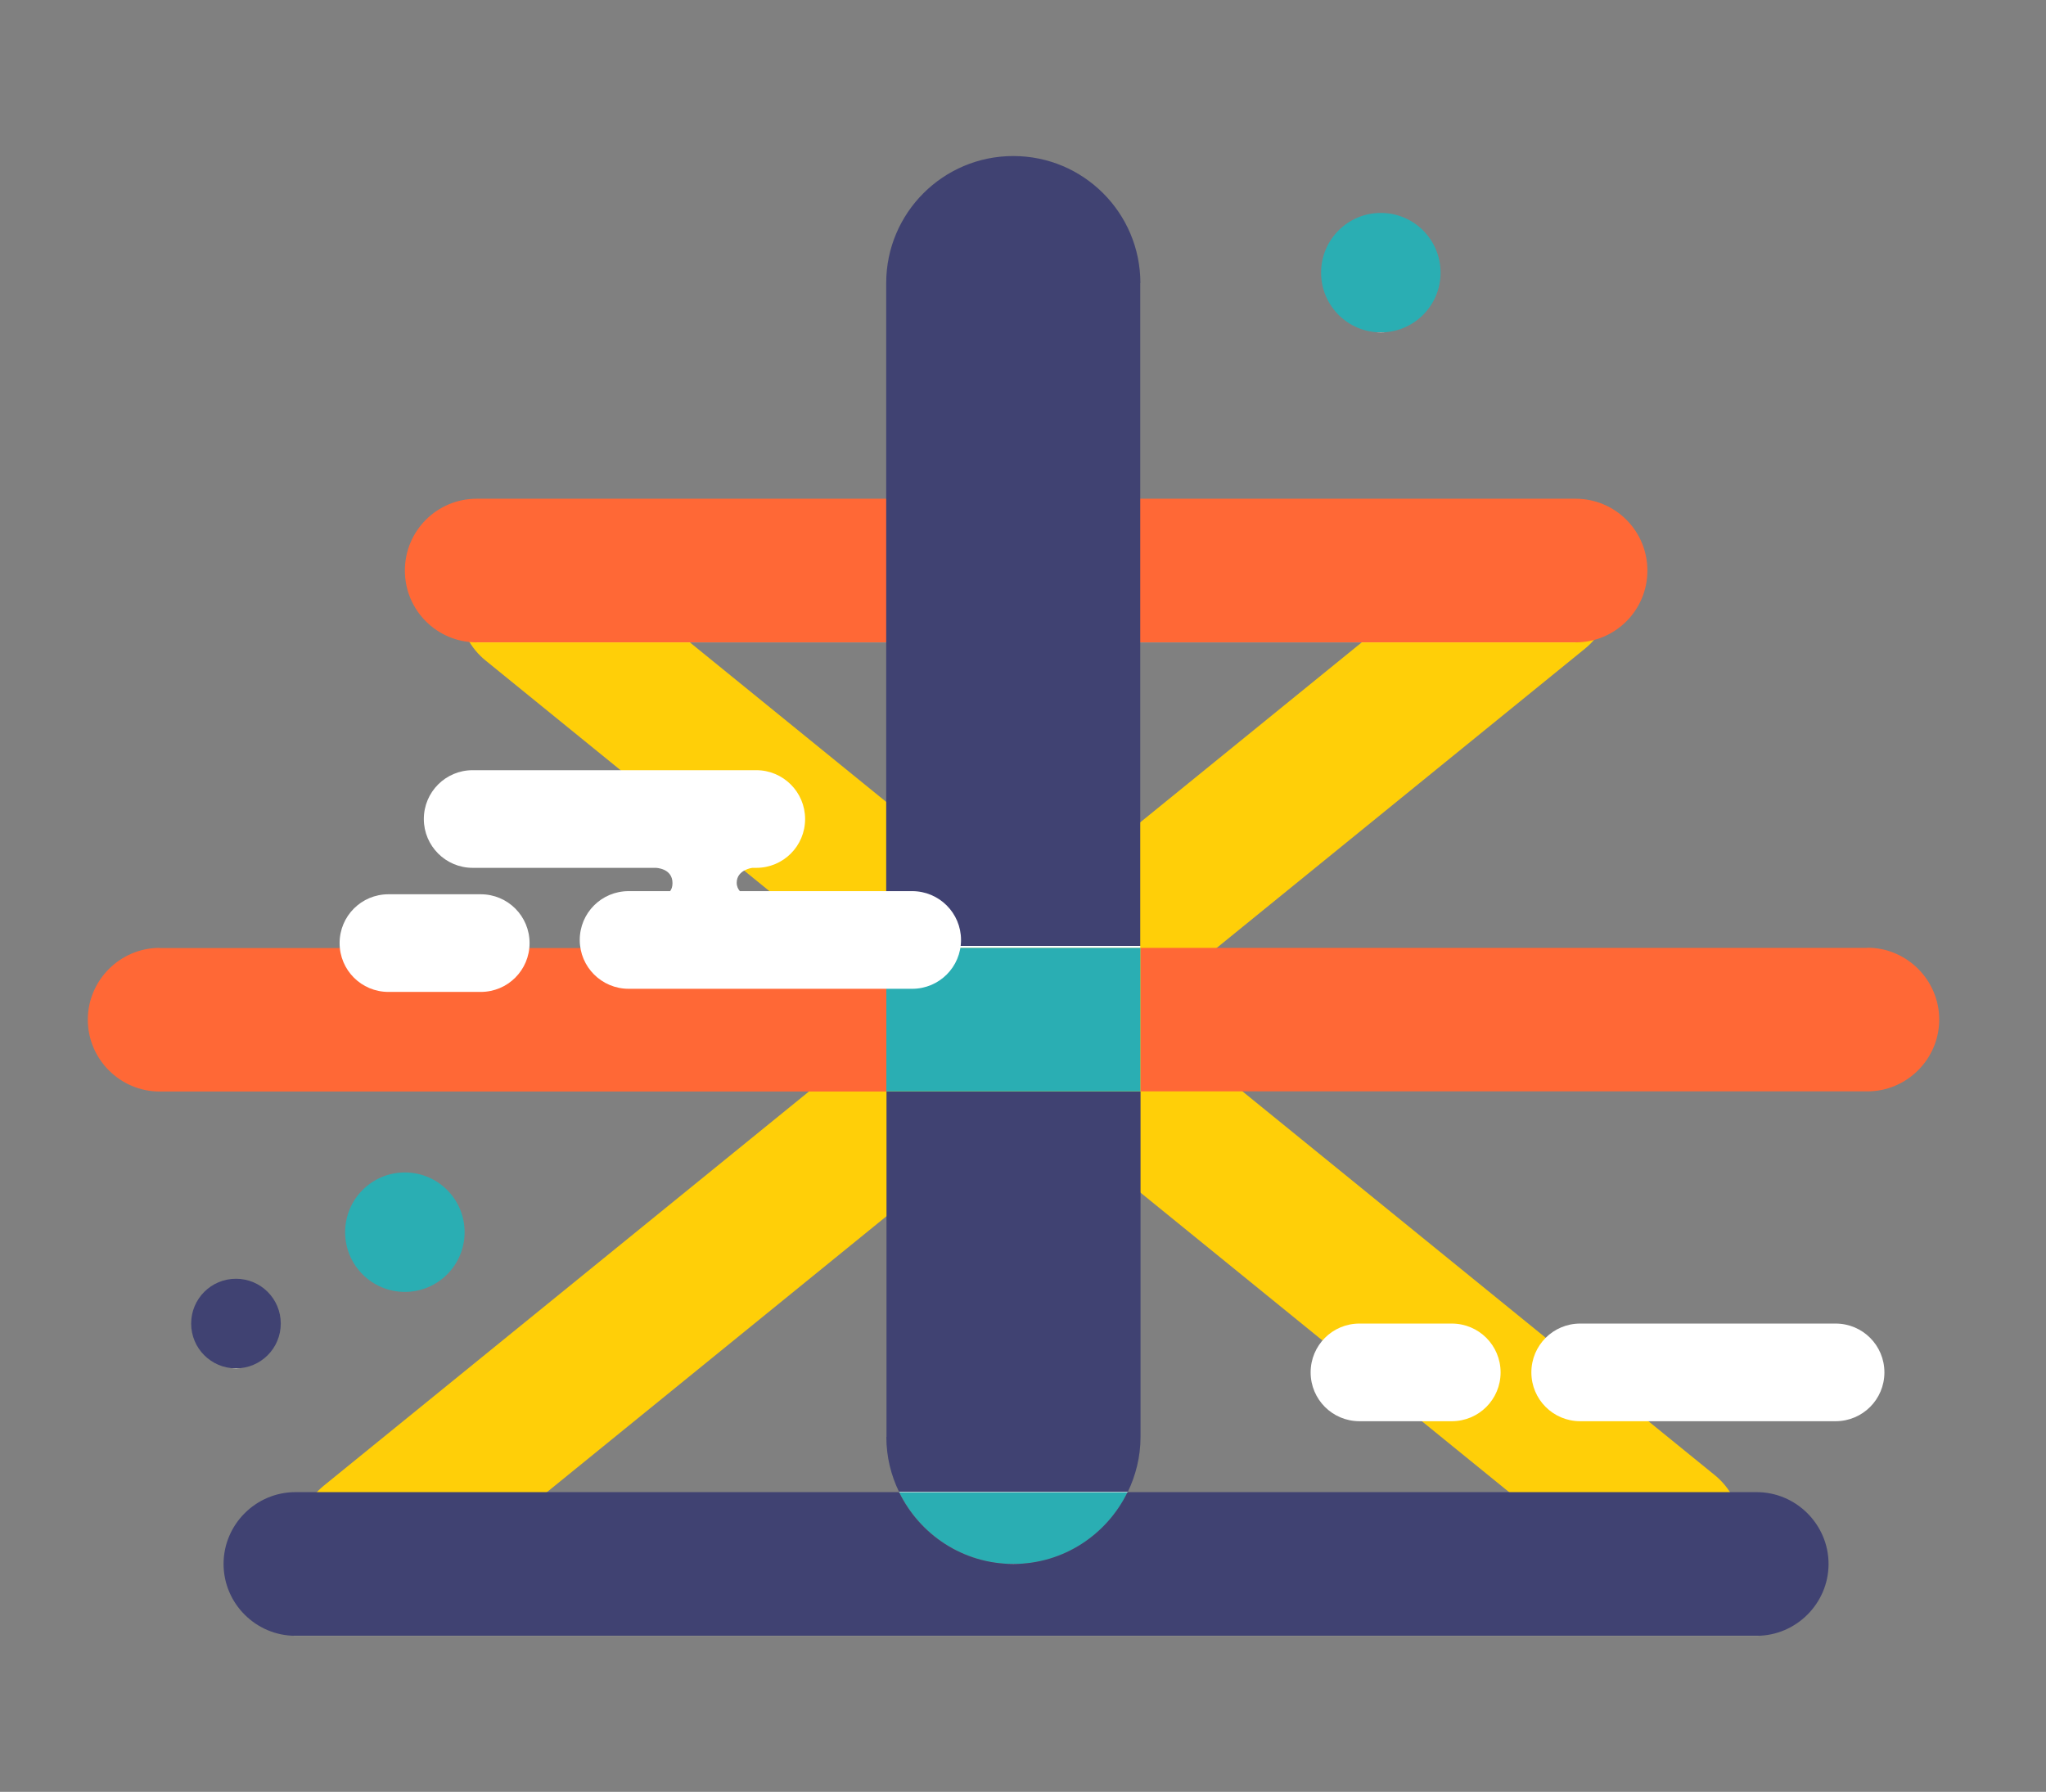 <?xml version="1.0" encoding="UTF-8"?>
<svg xmlns="http://www.w3.org/2000/svg" viewBox="0 0 137 120">
  <rect x="0" y="0" width="137" height="120" fill="#808080" stroke="none"/>
  <defs>
    <style>
      .stroke-width {
        stroke-width: 1px;
      }

      .stroke-color-1 {
        stroke: #ffcf08;
      }

      .stroke-color-2 {
        stroke: #ff6836;
      }

      .stroke-color-3 {
        stroke: #404272;
      }

      .stroke-color-4 {
        stroke: #2aaeb3;
      }
    </style>
    <linearGradient id="color-1" gradientTransform="rotate(90)">
      <stop offset="0%" stop-color="#ffcf08" />
      <stop offset="100%" stop-color="#ffcf08" />
      <stop offset="100%" stop-color="white" />
    </linearGradient>
    <linearGradient id="color-2" gradientTransform="rotate(90)">
      <stop offset="0%" stop-color="#ff6836" />
      <stop offset="100%" stop-color="#ff6836" />
      <stop offset="100%" stop-color="white" />
    </linearGradient>
    <linearGradient id="color-3" gradientTransform="rotate(90)">
      <stop offset="0%" stop-color="#404272" />
      <stop offset="100%" stop-color="#404272" />
      <stop offset="100%" stop-color="white" />
    </linearGradient>
    <linearGradient id="color-4" gradientTransform="rotate(90)">
      <stop offset="0%" stop-color="#2aaeb3" />
      <stop offset="100%" stop-color="#2aaeb3" />
      <stop offset="100%" stop-color="white" />
    </linearGradient>
  </defs>
    <path class="color-4" d="m92.46,22.26c2.21,0,4-1.79,4-4s-1.79-4-4-4-4,1.79-4,4,1.79,4,4,4Z" fill="url(#color-4)"/>
    <path class="color-4" d="m27.11,86.52c2.21,0,4-1.79,4-4s-1.79-4-4-4-4,1.79-4,4,1.79,4,4,4Z" fill="url(#color-4)"/>
    <path class="color-3" d="m15.8,91.64c1.66,0,3-1.34,3-3s-1.34-3-3-3-3,1.34-3,3,1.34,3,3,3Z" fill="url(#color-3)"/>
    <path class="color-4" d="m67.86,104.74c3.37,0,6.27-1.97,7.65-4.81h-15.3c1.38,2.84,4.28,4.81,7.65,4.81h0Z" fill="url(#color-4)"/>
    <path class="color-1" d="m27.85,107.06l78.27-63.61c2.09-1.7,2.41-4.77.71-6.86s-4.77-2.41-6.86-.71L21.69,99.49c-2.09,1.7-2.41,4.77-.71,6.86,1.7,2.09,4.77,2.41,6.86.71Z" fill="url(#color-1)"/>
    <path class="color-1" d="m114.82,98.79L38.55,36.81c-2.05-1.67-5.06-1.36-6.73.7-1.67,2.05-1.36,5.06.7,6.73l76.27,61.98c2.05,1.67,5.06,1.36,6.73-.7,1.67-2.05,1.35-5.06-.7-6.73Z" fill="url(#color-1)"/>
    <path class="color-2" d="m105.5,33.4H31.92c-2.66,0-4.81,2.15-4.81,4.81s2.15,4.81,4.81,4.81h73.58c2.66,0,4.81-2.15,4.81-4.81s-2.15-4.81-4.81-4.81Z" fill="url(#color-2)"/>
    <path class="color-3" d="m59.35,96.23c0,1.32.31,2.58.86,3.7h15.3c.54-1.12.86-2.37.86-3.7v-23.13h-17.01v23.13h0Z" fill="url(#color-3)"/>
    <path class="color-3" d="m76.36,18.96c0-4.7-3.81-8.51-8.51-8.51s-8.51,3.81-8.51,8.51v44.53h17.01V18.96Z" fill="url(#color-3)"/>
    <path class="color-2" d="m10.69,63.48c-2.64,0-4.81,2.16-4.81,4.81s2.17,4.81,4.81,4.81h48.67v-9.61H10.69Z" fill="url(#color-2)"/>
    <path class="color-2" d="m125.04,63.48h-48.67v9.61h48.67c2.64,0,4.81-2.16,4.81-4.81s-2.17-4.81-4.81-4.81Z" fill="url(#color-2)"/>
    <path class="color-4" d="m76.36,63.48h-17.01v9.61h17.01v-9.61Z" fill="url(#color-4)"/>
    <path class="color-2" d="m117.63,99.93h-42.13c-1.38,2.84-4.28,4.81-7.65,4.81s-6.27-1.97-7.65-4.81H19.78c-2.64,0-4.81,2.16-4.81,4.81s2.17,4.81,4.81,4.81h97.85c2.64,0,4.81-2.17,4.81-4.81s-2.17-4.81-4.81-4.81Z" fill="url(#color-3)"/>
    <path fill="#ffffff" class="color-5" d="m26.01,66.43h6.18c1.81,0,3.27-1.46,3.27-3.27s-1.46-3.27-3.27-3.27h-6.18c-1.81,0-3.27,1.46-3.27,3.27s1.46,3.27,3.27,3.27Z"/>
    <path fill="#ffffff" class="color-5" d="m31.65,51.58h18.99c1.8,0,3.27,1.46,3.27,3.27s-1.46,3.27-3.27,3.27h-.27s-1.04.13-1.04,1c0,.24.09.42.21.56h11.54c1.8,0,3.27,1.46,3.27,3.27s-1.46,3.27-3.27,3.27h-18.99c-1.8,0-3.27-1.46-3.27-3.27s1.46-3.27,3.27-3.27h2.78c.1-.13.16-.3.16-.54,0-1-1.12-1.02-1.12-1.02h-12.26c-1.8,0-3.27-1.46-3.27-3.27s1.46-3.27,3.27-3.27h0Z"/>
    <path fill="#ffffff" class="color-5" d="m122.91,88.64h-17.1c-1.81,0-3.27,1.46-3.27,3.27s1.46,3.27,3.27,3.27h17.1c1.81,0,3.27-1.46,3.27-3.27s-1.46-3.27-3.27-3.27Z"/>
    <path fill="#ffffff" class="color-5" d="m97.21,88.64h-6.18c-1.81,0-3.27,1.46-3.27,3.27s1.46,3.27,3.27,3.27h6.18c1.81,0,3.27-1.46,3.27-3.27s-1.46-3.27-3.27-3.27Z"/>
</svg>